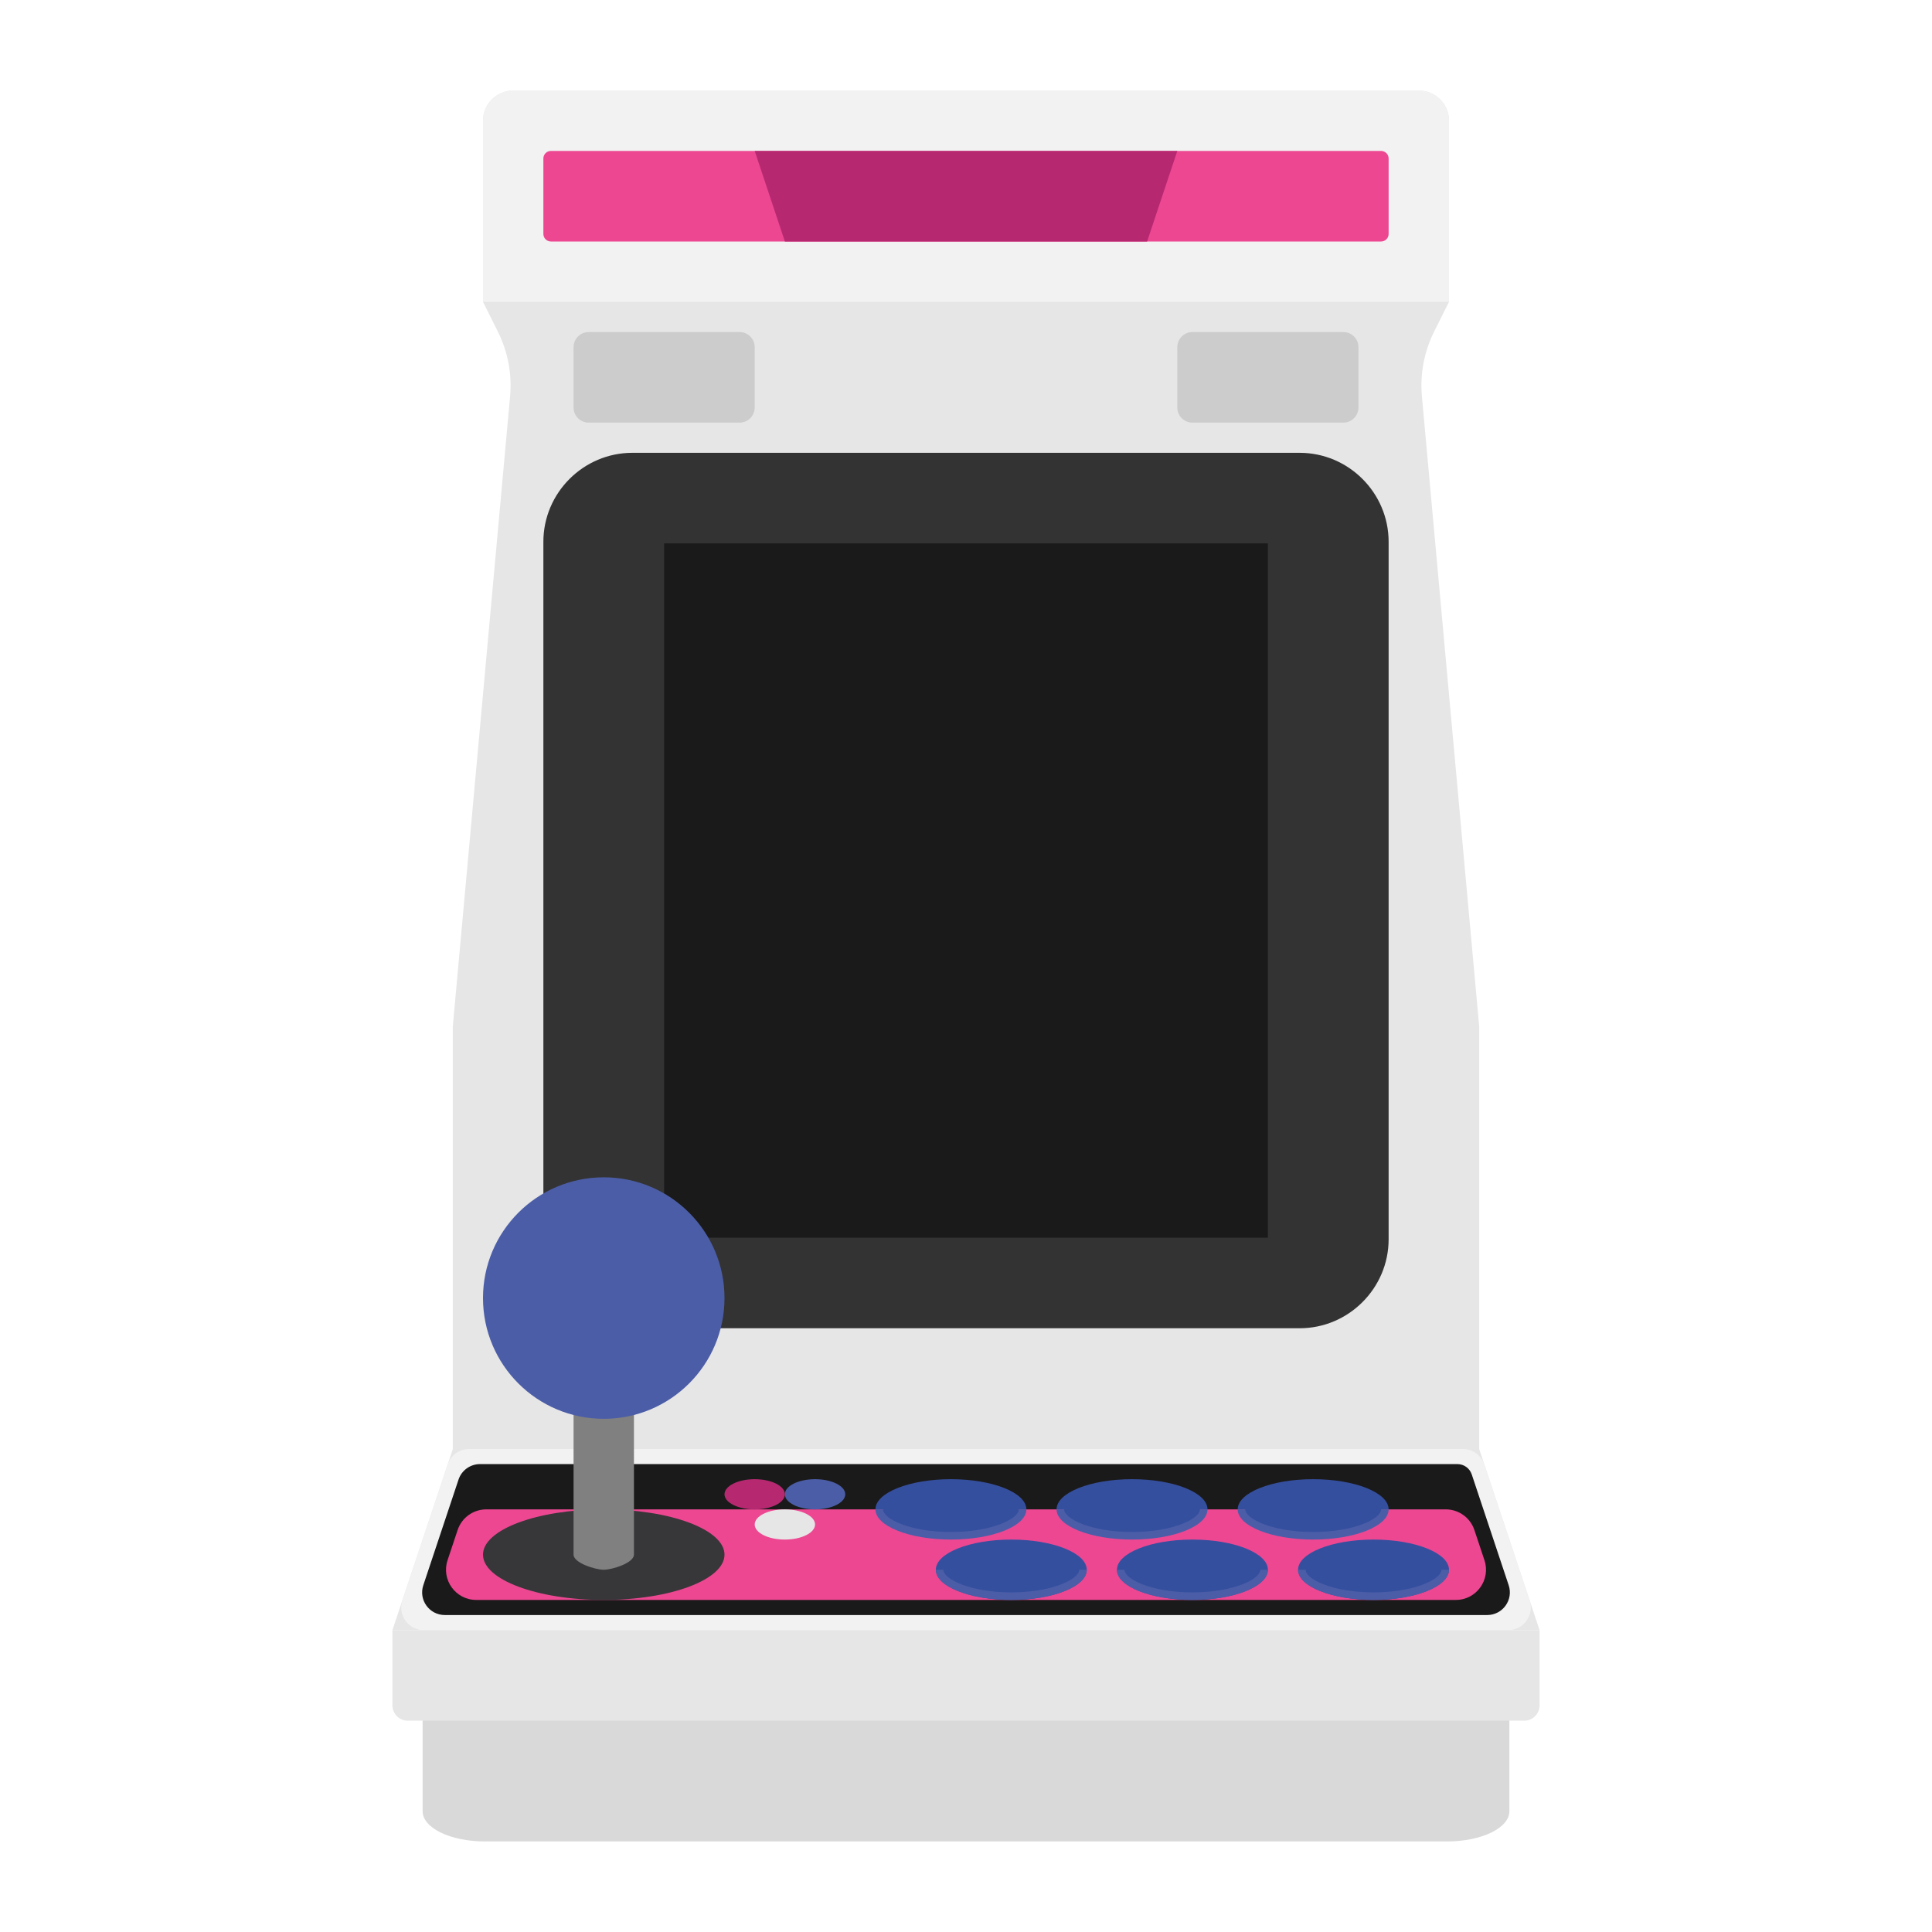 <?xml version="1.0" encoding="iso-8859-1"?>
<!-- Generator: Adobe Illustrator 27.8.1, SVG Export Plug-In . SVG Version: 6.00 Build 0)  -->
<svg version="1.1" id="Layer_1" xmlns="http://www.w3.org/2000/svg" xmlns:xlink="http://www.w3.org/1999/xlink" x="0px" y="0px"
	 viewBox="0 0 256 256" style="enable-background:new 0 0 256 256;" xml:space="preserve">
<path style="opacity:0.5;fill:#FFFFFF;" d="M211.589,213.47L204,190.702V136v-0.363l-0.033-0.361l-7.588-83.467
	c-0.135-1.483,0.146-2.97,0.812-4.302l1.964-3.929L200,41.889V40V16c0-6.617-5.383-12-12-12h-16h-44H84H68c-6.617,0-12,5.383-12,12
	v24v1.889l0.845,1.689l1.965,3.929c0.666,1.332,0.946,2.819,0.812,4.302l-7.588,83.467L52,135.637V136v54.702l-7.589,22.768
	L44,214.702V216v9.973c0,3.269,1.572,6.177,4,8.009V240c0,6.953,6.825,12,16.229,12h127.543c9.404,0,16.229-5.047,16.229-12v-6.018
	c2.428-1.832,4-4.74,4-8.009V216v-1.298L211.589,213.47z M201.973,228c0.28,0,0.546-0.057,0.789-0.159
	C202.52,227.943,202.253,228,201.973,228z"/>
<path style="fill:#E6E6E6;" d="M190.036,43.929L192,40V16c0-2.209-1.791-4-4-4h-16h-44H84H68c-2.209,0-4,1.791-4,4v24l1.964,3.929
	c1.331,2.661,1.893,5.641,1.623,8.604L60,136v56h8h8h52h52h8h8v-56l-7.588-83.467C188.143,49.57,188.705,46.59,190.036,43.929z"/>
<path style="fill:#F2F2F2;" d="M192,40H64V16c0-2.209,1.791-4,4-4h120c2.209,0,4,1.791,4,4V40z"/>
<path style="fill:#CCCCCC;" d="M178,56h-20c-1.105,0-2-0.895-2-2v-8c0-1.105,0.895-2,2-2h20c1.105,0,2,0.895,2,2v8
	C180,55.105,179.105,56,178,56z"/>
<path style="fill:#CCCCCC;" d="M98,56H78c-1.105,0-2-0.895-2-2v-8c0-1.105,0.895-2,2-2h20c1.105,0,2,0.895,2,2v8
	C100,55.105,99.105,56,98,56z"/>
<path style="fill:#ED4792;" d="M183,32H73c-0.552,0-1-0.448-1-1V21c0-0.552,0.448-1,1-1h110c0.552,0,1,0.448,1,1v10
	C184,31.552,183.552,32,183,32z"/>
<polygon style="fill:#B62971;" points="152,32 104,32 100,20 156,20 "/>
<path style="fill:#333333;" d="M172.209,176H83.791C77.306,176,72,170.694,72,164.209V71.791C72,65.306,77.306,60,83.791,60h88.417
	C178.694,60,184,65.306,184,71.791v92.417C184,170.694,178.694,176,172.209,176z"/>
<rect x="88" y="72" style="fill:#1A1A1A;" width="80" height="92"/>
<polygon style="fill:#E6E6E6;" points="196,192 60,192 52,216 204,216 196,192 "/>
<path style="fill:#F2F2F2;" d="M62.162,192c-1.291,0-2.438,0.826-2.846,2.051l-6,18c-0.648,1.943,0.798,3.949,2.846,3.949h143.675
	c2.048,0,3.494-2.006,2.846-3.949l-6-18c-0.408-1.225-1.555-2.051-2.846-2.051H62.162z"/>
<path style="fill:#1A1A1A;" d="M193.117,194H63.604c-1.291,0-2.438,0.826-2.846,2.051l-4.667,14
	c-0.648,1.943,0.798,3.949,2.846,3.949h138.126c2.048,0,3.494-2.006,2.846-3.949l-4.895-14.684
	C194.742,194.551,193.978,194,193.117,194L193.117,194z"/>
<path style="fill:#D9D9D9;" d="M56,224v16c0,2.209,3.684,4,8.229,4h127.543c4.545,0,8.229-1.791,8.229-4v-16H56z"/>
<path style="fill:#E6E6E6;" d="M201.973,228H54.027c-1.119,0-2.027-0.907-2.027-2.027V216h152v9.973
	C204,227.093,203.093,228,201.973,228z"/>
<path style="fill:#ED4792;" d="M60.638,202.735l-1.333,4c-0.863,2.59,1.065,5.265,3.795,5.265h129.801
	c2.73,0,4.658-2.675,3.795-5.265l-1.333-4c-0.544-1.633-2.073-2.735-3.795-2.735H64.433C62.711,200,61.182,201.102,60.638,202.735z"
	/>
<ellipse style="fill:#373639;" cx="80" cy="206" rx="16" ry="6"/>
<path style="fill:#808080;" d="M80,208L80,208c-1.105,0-4-0.895-4-2v-22h8v22C84,207.105,81.105,208,80,208z"/>
<circle style="fill:#4B5DA7;" cx="80" cy="172" r="16"/>
<path style="fill:#354F9F;" d="M134,204c-5.523,0-10,1.791-10,4s4.477,4,10,4s10-1.791,10-4S139.523,204,134,204L134,204z"/>
<path style="fill:#354F9F;" d="M158,204c-5.523,0-10,1.791-10,4s4.477,4,10,4s10-1.791,10-4S163.523,204,158,204L158,204z"/>
<path style="fill:#354F9F;" d="M182,204c-5.523,0-10,1.791-10,4s4.477,4,10,4s10-1.791,10-4S187.523,204,182,204L182,204z"/>
<g>
	<path style="fill:#354F9F;" d="M174,196c-5.523,0-10,1.791-10,4h20C184,197.791,179.523,196,174,196z"/>
	<path style="fill:#354F9F;" d="M126,196c-5.523,0-10,1.791-10,4h20C136,197.791,131.523,196,126,196z"/>
	<path style="fill:#354F9F;" d="M150,196c-5.523,0-10,1.791-10,4h20C160,197.791,155.523,196,150,196z"/>
</g>
<g>
	<path style="fill:#4B5DA7;" d="M126,204c5.523,0,10-1.791,10-4h-20C116,202.209,120.477,204,126,204z"/>
	<path style="fill:#4B5DA7;" d="M174,204c5.523,0,10-1.791,10-4h-20C164,202.209,168.477,204,174,204z"/>
	<path style="fill:#4B5DA7;" d="M150,204c5.523,0,10-1.791,10-4h-20C140,202.209,144.477,204,150,204z"/>
</g>
<g>
	<path style="fill:#4B5DA7;" d="M134,212c5.523,0,10-1.791,10-4h-20C124,210.209,128.477,212,134,212z"/>
	<path style="fill:#4B5DA7;" d="M182,212c5.523,0,10-1.791,10-4h-20C172,210.209,176.477,212,182,212z"/>
	<path style="fill:#4B5DA7;" d="M158,212c5.523,0,10-1.791,10-4h-20C148,210.209,152.477,212,158,212z"/>
</g>
<path style="fill:#354F9F;" d="M126,197c5.494,0,9,1.777,9,3s-3.506,3-9,3s-9-1.777-9-3S120.506,197,126,197"/>
<path style="fill:#354F9F;" d="M134,205c5.494,0,9,1.777,9,3s-3.506,3-9,3s-9-1.777-9-3S128.506,205,134,205"/>
<path style="fill:#354F9F;" d="M150,197c5.494,0,9,1.777,9,3s-3.506,3-9,3s-9-1.777-9-3S144.506,197,150,197"/>
<path style="fill:#354F9F;" d="M158,205c5.494,0,9,1.777,9,3s-3.506,3-9,3s-9-1.777-9-3S152.506,205,158,205"/>
<path style="fill:#354F9F;" d="M174,197c5.494,0,9,1.777,9,3s-3.506,3-9,3s-9-1.777-9-3S168.506,197,174,197"/>
<path style="fill:#354F9F;" d="M182,205c5.494,0,9,1.777,9,3s-3.506,3-9,3s-9-1.777-9-3S176.506,205,182,205"/>
<ellipse style="fill:#4B5DA7;" cx="108" cy="198" rx="4" ry="2"/>
<ellipse style="fill:#B62971;" cx="100" cy="198" rx="4" ry="2"/>
<g>
	<ellipse style="fill:#E6E6E6;" cx="104" cy="202" rx="4" ry="2"/>
</g>
</svg>
